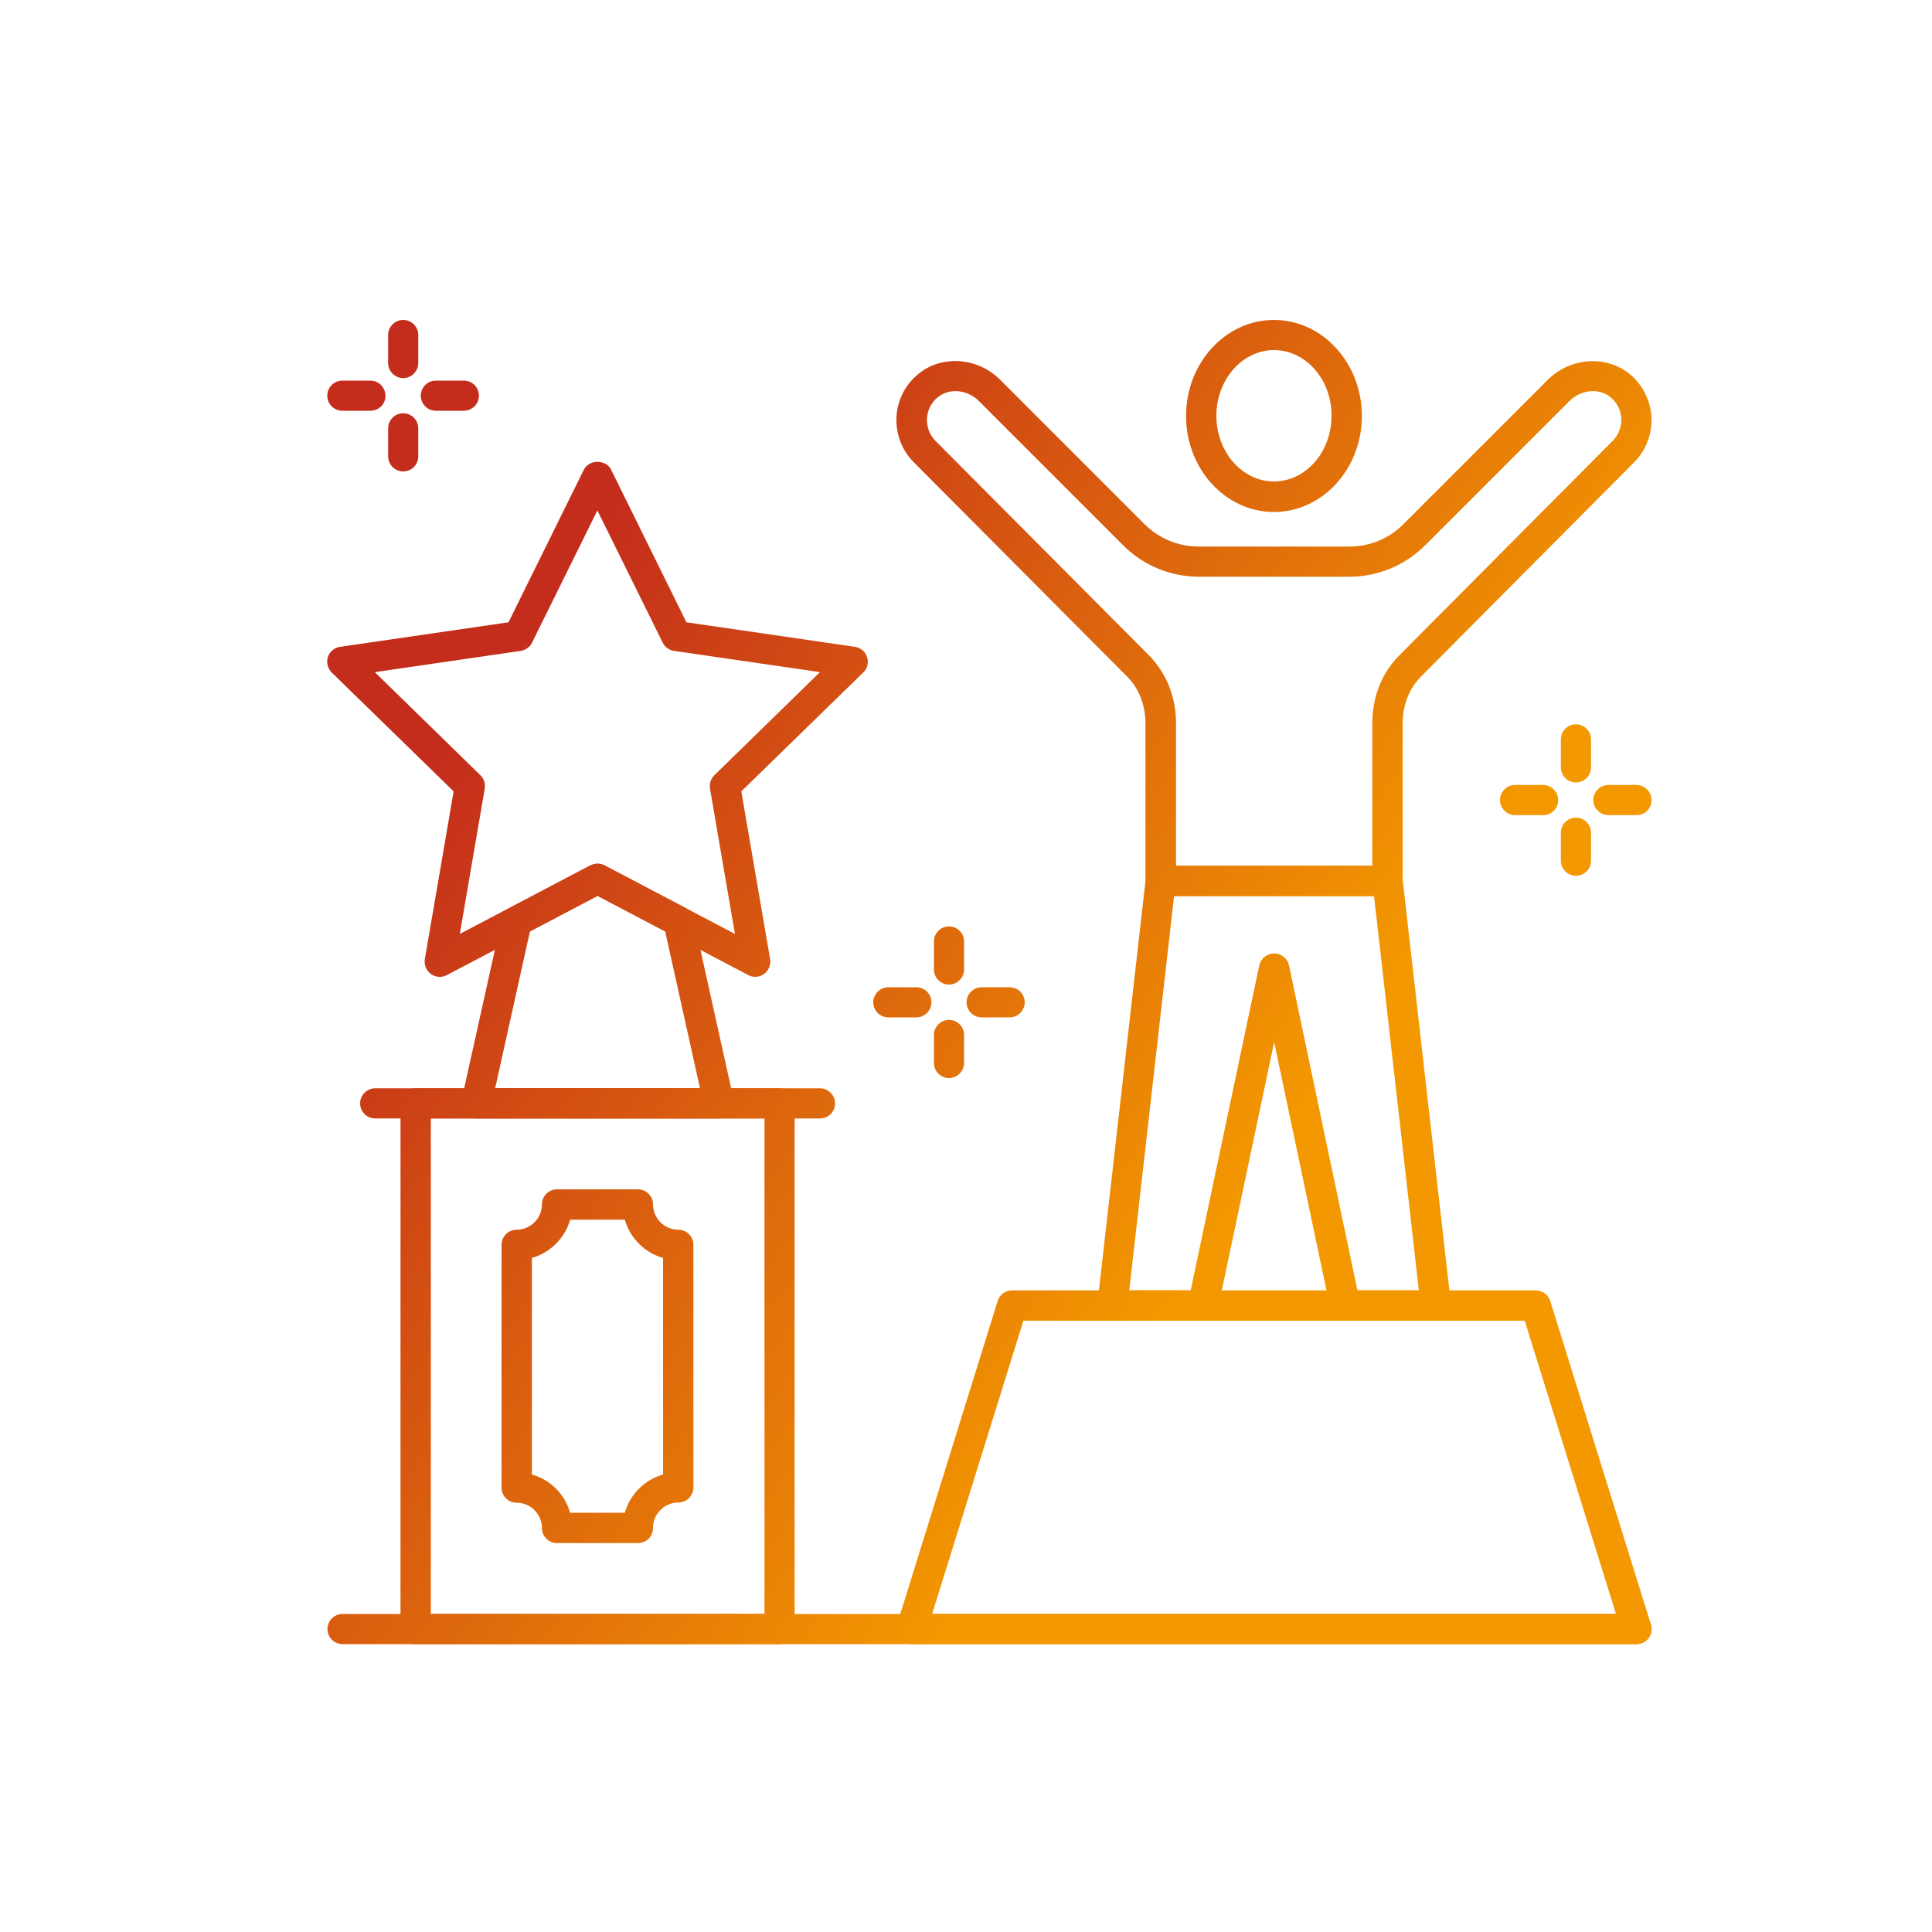 <?xml version="1.0" encoding="utf-8"?>
<!-- Generator: Adobe Illustrator 26.5.0, SVG Export Plug-In . SVG Version: 6.00 Build 0)  -->
<svg version="1.1" id="圖層_1" xmlns="http://www.w3.org/2000/svg" xmlns:xlink="http://www.w3.org/1999/xlink" x="0px" y="0px"
	 viewBox="0 0 100 100" style="enable-background:new 0 0 100 100;" xml:space="preserve">
<style type="text/css">
	.st0{fill:url(#SVGID_1_);}
	.st1{fill:url(#SVGID_00000055700352452054874260000008625860849088180925_);}
	.st2{fill:url(#SVGID_00000170998402067891552640000003692552763470854274_);}
	.st3{fill:url(#SVGID_00000020372315317567563090000001369709772715707279_);}
	.st4{fill:url(#SVGID_00000129206511636661434810000010928095133827103902_);}
	.st5{fill:url(#SVGID_00000008831993489887018830000012076509999682654853_);}
	.st6{fill:url(#SVGID_00000002351236934641476080000015135526018300351154_);}
	.st7{fill:url(#SVGID_00000017478486850716874410000011747610497768093853_);}
	.st8{fill:url(#SVGID_00000038391158475025346150000002702075452644677526_);}
	.st9{fill:url(#SVGID_00000003063854679259224340000011744109232200164487_);}
	.st10{fill:url(#SVGID_00000122691657877081581160000011416874554951887016_);}
	.st11{fill:url(#SVGID_00000039824025255485886320000003436963115526079647_);}
	.st12{fill:url(#SVGID_00000085248977718476723560000010416239310178481849_);}
	.st13{fill:url(#SVGID_00000078756475170723994040000004974127000059123637_);}
	.st14{fill:url(#SVGID_00000021110779146112636510000011269452473983608744_);}
	.st15{fill:url(#SVGID_00000005230921061449463480000008924059279113363869_);}
	.st16{fill:url(#SVGID_00000015319219326368354200000011463381713165519272_);}
	.st17{fill:url(#SVGID_00000017494274425975264700000009536580322030305961_);}
	.st18{fill:url(#SVGID_00000144332761558112751230000000469059113676829858_);}
	.st19{fill:url(#SVGID_00000165913914136396107850000002381862427918245055_);}
	.st20{fill:url(#SVGID_00000163057981780787624330000001057549486009089169_);}
	.st21{fill:url(#SVGID_00000080901671541925341540000017218298848347977095_);}
	.st22{fill:url(#SVGID_00000140015925483475421170000006449441961185475483_);}
	.st23{fill:url(#SVGID_00000153676514008475171070000004957454018579233158_);}
	.st24{fill:url(#SVGID_00000166644189750338977600000001703718993693880240_);}
	.st25{fill:url(#SVGID_00000049193325654918794170000013258873786638855043_);}
	.st26{fill:url(#SVGID_00000104678777559082003870000009859932625021684666_);}
	.st27{fill:url(#SVGID_00000086684032475333930180000016190521586616458425_);}
	.st28{fill:url(#SVGID_00000013911010239100020650000014541117548521755063_);}
	.st29{fill:url(#SVGID_00000013173529894462935190000016804052981499752343_);}
	.st30{fill:url(#SVGID_00000007400761203919163140000001118075952367504525_);}
	.st31{fill:url(#SVGID_00000113314561150630476460000006433000265856581808_);}
	.st32{fill:url(#SVGID_00000170252108880701290130000015416679727112674709_);}
	.st33{fill:url(#SVGID_00000018948904143616787250000015411198392592310698_);}
	.st34{fill:url(#SVGID_00000082341676866041726030000014777276512241106362_);}
	.st35{fill:url(#SVGID_00000128482508461591027920000006690915841659157638_);}
	.st36{fill:url(#SVGID_00000119118249686419221020000012460495911990206116_);}
	.st37{fill:url(#SVGID_00000048492475313859750460000002160826575005790392_);}
	.st38{fill:url(#SVGID_00000065766619019055425440000016157962565064728236_);}
	.st39{fill:url(#SVGID_00000142161616790773318190000008111139452934124203_);}
	.st40{fill:url(#SVGID_00000037680540818617371200000014023147889980481469_);}
	.st41{fill:url(#SVGID_00000059989851292167746290000000640517252725916047_);}
	.st42{fill:url(#SVGID_00000103986511010190240570000001008009155680498569_);}
	.st43{fill:url(#SVGID_00000043455881131329020220000013284965319171766173_);}
	.st44{fill:url(#SVGID_00000063610290782768334840000001445542959507640244_);}
	.st45{fill:url(#SVGID_00000153684476498511277760000016914906312998978696_);}
	.st46{fill:url(#SVGID_00000063596931500808237660000013888174926404989887_);}
	.st47{fill:url(#SVGID_00000139291102683822174240000010816343955004775049_);}
	.st48{fill:url(#SVGID_00000085233670559262360030000004060926744784781739_);}
	.st49{fill:url(#SVGID_00000036252597061927582350000010718500986732250045_);}
	.st50{fill:url(#SVGID_00000181048421791265375390000003624756345382221194_);}
	.st51{fill:url(#SVGID_00000085228076112957195970000004438764660549447101_);}
	.st52{fill:url(#SVGID_00000122697859686123971930000016651888870853333946_);}
	.st53{fill:url(#SVGID_00000129925717826392187430000015834852668267949719_);}
	.st54{fill:url(#SVGID_00000096748854325206903500000017497299746405173162_);}
	.st55{fill:url(#SVGID_00000127003365100619915320000016200383189158339500_);}
	.st56{fill:url(#SVGID_00000138572263677566445900000018194478115400316810_);}
	.st57{fill:url(#SVGID_00000002366942489542944990000011899662187588248969_);}
	.st58{fill:url(#SVGID_00000062889310433824470640000003878695895692259470_);}
	.st59{fill:url(#SVGID_00000146476470774128468040000013426395296408756362_);}
	.st60{fill:url(#SVGID_00000010273929287261499070000010116225572364600463_);}
	.st61{fill:url(#SVGID_00000182500401456432442130000014182203467718256526_);}
	.st62{fill:url(#SVGID_00000059277761663712041100000017849527173515345301_);}
	.st63{fill:url(#SVGID_00000086674963038222804910000007774688885901416844_);}
	.st64{fill:url(#SVGID_00000028326814103244785110000015395330942253513648_);}
	.st65{fill:url(#SVGID_00000005962746194130050380000013726804596569518219_);}
	.st66{fill:url(#SVGID_00000087399945966212275800000002787503186685069986_);}
	.st67{fill:url(#SVGID_00000147211193453730120760000017298720160225971873_);}
	.st68{fill:url(#SVGID_00000087371735278760574780000006163138177100535991_);}
	.st69{fill:url(#SVGID_00000159432918037604996210000005377434641876117179_);}
	.st70{fill:url(#SVGID_00000092441927542403409910000013726405447788022701_);}
	.st71{fill:url(#SVGID_00000067920983973926242220000000839878117674907052_);}
	.st72{fill:url(#SVGID_00000034081651354352178310000009870639374569350276_);}
	.st73{fill:url(#SVGID_00000091003209992442398740000009018010452109080225_);}
	.st74{fill:url(#SVGID_00000029725453927352723360000007395113082607137466_);}
	.st75{fill:url(#SVGID_00000067236942770990375990000012324055000761395094_);}
	.st76{fill:url(#SVGID_00000164480169872763052880000007912263364504098724_);}
	.st77{fill:url(#SVGID_00000103228146174317535230000011675597002558121377_);}
	.st78{fill:url(#SVGID_00000093165882689963128470000015379625525829450675_);}
	.st79{fill:url(#SVGID_00000018234243714428887490000005863756526934772129_);}
	.st80{fill:url(#SVGID_00000140004447359178007350000002543347247272830399_);}
	.st81{fill:url(#SVGID_00000074414588907917295810000005802335558992100768_);}
	.st82{fill:url(#SVGID_00000172401066050137481430000015174186020435857796_);}
	.st83{fill:url(#SVGID_00000044142390573427239230000016545993410326406275_);}
	.st84{fill:url(#SVGID_00000176022562517339737300000004106200991376757890_);}
	.st85{fill:url(#SVGID_00000142135521553225988360000005535430037211217797_);}
	.st86{fill:url(#SVGID_00000041272238083267620330000009545371850463908508_);}
	.st87{fill:url(#SVGID_00000176751162822917255890000005008238292275273100_);}
	.st88{fill:url(#SVGID_00000163783174494031201240000009533764976074432413_);}
	.st89{fill:url(#SVGID_00000148643029396448005720000001086717972928213638_);}
	.st90{fill:url(#SVGID_00000031193746125826542940000006143471037985195141_);}
	.st91{fill:url(#SVGID_00000116920594655735110990000009274670894324327345_);}
	.st92{fill:url(#SVGID_00000093877672719992915650000013470832755614856333_);}
	.st93{fill:url(#SVGID_00000072246016207765155890000000656686029380921758_);}
	.st94{fill:url(#SVGID_00000092449328630185971880000007317990034156666501_);}
	.st95{fill:url(#SVGID_00000035499890581392567190000002186544475430814879_);}
	.st96{fill:url(#SVGID_00000095328427054166439490000005879489542472920990_);}
	.st97{fill:url(#SVGID_00000059309168183420804870000012116750564113771963_);}
	.st98{fill:url(#SVGID_00000134958099406539795840000006951889370909745550_);}
	.st99{fill:url(#SVGID_00000008129050459372960110000007376316191961006772_);}
	.st100{fill:url(#SVGID_00000133512532965883040180000017714138979387919009_);}
	.st101{fill:url(#SVGID_00000115514661283034030320000005395028554370320516_);}
	.st102{fill:url(#SVGID_00000022522779676198849850000002043374091764098191_);}
	.st103{fill:url(#SVGID_00000124132130711878258820000000659734822764430725_);}
	.st104{fill:url(#SVGID_00000114771009624669563840000011949381814089672098_);}
	.st105{fill:url(#SVGID_00000026873105139407154340000002706938432783236008_);}
	.st106{fill:url(#SVGID_00000145777192350669853240000014026643381468977046_);}
	.st107{fill:url(#SVGID_00000078737402573511052630000002491393754335941785_);}
	.st108{fill:url(#SVGID_00000066512793798094722750000009464286410469653642_);}
	.st109{fill:url(#SVGID_00000082366491798783745900000008014785200881834133_);}
	.st110{fill:url(#SVGID_00000027567542762318699600000001896759694836405644_);}
	.st111{fill:url(#SVGID_00000005947466342953523270000011211093537034446486_);}
	.st112{fill:url(#SVGID_00000127767001416285916000000002714307739534935449_);}
	.st113{fill:url(#SVGID_00000007427943740968611840000011689426846684872863_);}
	.st114{fill:url(#SVGID_00000052081279127030979100000006981158532061511814_);}
	.st115{fill:url(#SVGID_00000169529064040418267680000001979088316041641393_);}
	.st116{fill:url(#SVGID_00000036211763846511237350000017199634971677719482_);}
	.st117{fill:url(#SVGID_00000096053887894261993170000005294356895204379311_);}
	.st118{fill:url(#SVGID_00000176029397157965531110000012047273283017940367_);}
	.st119{fill:url(#SVGID_00000022553107124389439230000016672986839089222839_);}
	.st120{fill:url(#SVGID_00000128467226771990743810000014055410399350114946_);}
	.st121{fill:url(#SVGID_00000165195130301297222730000007033511912030365859_);}
	.st122{fill:url(#SVGID_00000079480419179309598200000011996110450841019799_);}
	.st123{fill:url(#SVGID_00000163757384402925838080000003805292278651130789_);}
	.st124{fill:url(#SVGID_00000134932820199027926660000010159852326661484204_);}
	.st125{fill:url(#SVGID_00000069357549288320138000000016393207754240913299_);}
	.st126{fill:url(#SVGID_00000095319597751053675150000017276614575602143662_);}
	.st127{fill:#2C4F80;}
	.st128{fill:url(#SVGID_00000153672599896744261140000004207516819219729578_);}
	.st129{fill:url(#SVGID_00000176032944913005124110000013699632385206464642_);}
	.st130{fill:url(#SVGID_00000115478841922506066390000011318793184042316173_);}
	.st131{fill:url(#SVGID_00000036209083196597879980000013906605653908028811_);}
	.st132{fill:url(#SVGID_00000145020806201771130520000016013240436005397684_);}
	.st133{fill:url(#SVGID_00000107588604280458730120000001095905307370252469_);}
	.st134{fill:url(#SVGID_00000023245232177823601550000004314463320310120331_);}
	.st135{fill:url(#SVGID_00000103244544334233131110000006660881959582065820_);}
	.st136{fill:url(#SVGID_00000054265504646696918840000014878710711742864542_);}
	.st137{fill:url(#SVGID_00000073697410666732618900000002001123369782064058_);}
	.st138{fill:url(#SVGID_00000058554731282851541150000005493857796150989195_);}
	.st139{fill:url(#SVGID_00000046337064711323842020000009166638918487823256_);}
	.st140{fill:url(#SVGID_00000031921961276585408020000010778193172028447654_);}
	.st141{fill:url(#SVGID_00000039131452423451243120000011720400776947455640_);}
	.st142{fill:url(#SVGID_00000165917416373320377400000004875407613187056289_);}
	.st143{fill:url(#SVGID_00000155138237172302688880000001752683357668459648_);}
	.st144{fill:url(#SVGID_00000061460916759308694740000016150382259147650701_);}
	.st145{fill:url(#SVGID_00000168828284265059410910000006169938646189682828_);}
	.st146{fill:url(#SVGID_00000101811564103464708640000014362526902170011811_);}
	.st147{fill:url(#SVGID_00000091013356960620698100000015853220991901426574_);}
	.st148{fill:url(#SVGID_00000021838956326064389970000010309112416050495106_);}
	.st149{fill:url(#SVGID_00000098190426630453825510000016608478716298741913_);}
	.st150{fill:url(#SVGID_00000065046459806675978010000004506068743381230521_);}
	.st151{fill:url(#SVGID_00000158732540401626567630000013953407257037098426_);}
	.st152{fill:url(#SVGID_00000078015992295044384400000017323467877148029597_);}
	.st153{fill:url(#SVGID_00000073680604370732501270000006995908252356111006_);}
	.st154{fill:url(#SVGID_00000027583592693199782810000011960961548220737459_);}
	.st155{fill:url(#SVGID_00000037684694748187468150000009978815058589565615_);}
	.st156{fill:url(#SVGID_00000063607393164556208750000004563961673287423418_);}
	.st157{fill:url(#SVGID_00000159442537887104660410000016970914214404307842_);}
	.st158{fill:url(#SVGID_00000111168176262650228560000015877255237904748462_);}
	.st159{fill:url(#SVGID_00000032636899281481389330000015332354125322819465_);}
	.st160{fill:url(#SVGID_00000165208761099303880720000007080301809113070723_);}
	.st161{fill:url(#SVGID_00000062898432872847761880000004277337801554662057_);}
	.st162{fill:url(#SVGID_00000120547354363419000690000012996530543716781200_);}
	.st163{fill:url(#SVGID_00000178164486896996655660000017562012983020547215_);}
	.st164{fill:url(#SVGID_00000026121781653552370240000009111017365889174923_);}
	.st165{fill:url(#SVGID_00000121280084682759798220000009089822210173517443_);}
	.st166{fill:url(#SVGID_00000031206300266453429160000018226601013688907147_);}
	.st167{fill:url(#SVGID_00000034798362628564195430000010684604939627076785_);}
	.st168{fill:url(#SVGID_00000131343994210115339370000013435086949144295822_);}
	.st169{fill:url(#SVGID_00000150063272947593131280000004043256281833155753_);}
	.st170{fill:url(#SVGID_00000122681426209940081140000005254395350624168376_);}
	.st171{fill:url(#SVGID_00000059989879251943931280000015066288031063022730_);}
	.st172{fill:url(#SVGID_00000047029256839417559390000017268400069505073052_);}
	.st173{fill:url(#SVGID_00000162348409385847719160000011640652467001716360_);}
	.st174{fill:url(#SVGID_00000037653269183195286740000014264696375226322106_);}
	.st175{fill:url(#SVGID_00000171703632245993326720000011225669157178687631_);}
	.st176{fill:url(#SVGID_00000037668977541853432570000017044114316585977224_);}
	.st177{fill:url(#SVGID_00000089558557408772735350000000482890971783118721_);}
	.st178{fill:url(#SVGID_00000065051326015505041700000003402096163347928767_);}
	.st179{fill:url(#SVGID_00000065070042337420368240000002690604371541552263_);}
	.st180{fill:url(#SVGID_00000082346057632492495560000004794244429920054165_);}
	.st181{fill:url(#SVGID_00000013875430978384980340000017253977985425192323_);}
	.st182{fill:url(#SVGID_00000089537346277689304400000014833033319136653990_);}
	.st183{fill:url(#SVGID_00000038380409554415327200000001218150261233855934_);}
	.st184{fill:url(#SVGID_00000056411732336352548990000018381246633855584959_);}
	.st185{fill:url(#SVGID_00000170984195040947256750000000705147972023733131_);}
	.st186{fill:url(#SVGID_00000059296292489840240720000009979335260529928064_);}
	.st187{fill:url(#SVGID_00000055670144080020542530000002923642089988482991_);}
	.st188{fill:url(#SVGID_00000009574371794331651620000003125644819045313175_);}
	.st189{fill:url(#SVGID_00000067946792117573741040000012469507252517088392_);}
	.st190{fill:url(#SVGID_00000118363701867353819700000013632114021108114351_);}
	.st191{fill:url(#SVGID_00000109744078846420991580000007298279361473314471_);}
	.st192{fill:url(#SVGID_00000023246858716996573120000002031144673544648074_);}
	.st193{fill:url(#SVGID_00000055684897435220251000000008949126227606356404_);}
	.st194{fill:url(#SVGID_00000039821245100861297540000002594633405323029427_);}
	.st195{fill:url(#SVGID_00000065760767747878634230000014903434461267326387_);}
	.st196{fill:url(#SVGID_00000081640290379123257830000010595363512196732842_);}
	.st197{fill:url(#SVGID_00000021118787394885157820000001055089098930857097_);}
	.st198{fill:url(#SVGID_00000026842644605929138360000012065355007061125271_);}
	.st199{fill:url(#SVGID_00000039856348651882156610000001318838484499416763_);}
	.st200{fill:url(#SVGID_00000106113580025163293200000017320023991709163929_);}
	.st201{fill:url(#SVGID_00000138570678686296386930000004809795418910774945_);}
	.st202{fill:url(#SVGID_00000166660676336912795020000017717821675718619053_);}
	.st203{fill:url(#SVGID_00000006686609037227133430000000034515657697234308_);}
	.st204{fill:url(#SVGID_00000178201489075981116690000006116559618329030833_);}
	.st205{fill:url(#SVGID_00000122002105199205182100000010839826465815002557_);}
	.st206{fill:url(#SVGID_00000139255130558279872140000014874953715348090538_);}
	.st207{fill:url(#SVGID_00000170273497940813421020000005541377070150063784_);}
	.st208{fill:url(#SVGID_00000035509415315641858840000011397519691581257627_);}
	.st209{fill:url(#SVGID_00000078045022829344199240000003922737479439111304_);}
	.st210{fill:url(#SVGID_00000010303847639498165470000005302030410097676203_);}
	.st211{fill:url(#SVGID_00000044169887414696354330000010657340904566004149_);}
	.st212{fill:url(#SVGID_00000152260380804276334590000004417877688618001550_);}
	.st213{fill:url(#SVGID_00000070114467522145362450000000575594413647617726_);}
	.st214{fill:url(#SVGID_00000139272008815094122990000007319557770860841133_);}
	.st215{fill:url(#SVGID_00000122695602857236636840000001768778159684376471_);}
	.st216{fill:url(#SVGID_00000070100785850571210270000007749810376849296017_);}
	.st217{fill:url(#SVGID_00000044163552917857433610000002203200576794572444_);}
	.st218{fill:url(#SVGID_00000048472622375034488400000006978351562039359148_);}
	.st219{fill:url(#SVGID_00000155844472806420380480000008882947112331083432_);}
	.st220{fill:url(#SVGID_00000002367023311916241630000014296064349762468791_);}
	.st221{fill:url(#SVGID_00000088098189677188922810000004614358245736748964_);}
	.st222{fill:url(#SVGID_00000120537822975489220820000002030052411631712412_);}
	.st223{fill:url(#SVGID_00000075884818283910030160000001060337014597494163_);}
	.st224{fill:url(#SVGID_00000160907582715319670230000010132390863252989847_);}
	.st225{fill:url(#SVGID_00000021115900956616580210000001152992351718265516_);}
	.st226{fill:url(#SVGID_00000128480047404936913630000014046055809481414030_);}
	.st227{fill:url(#SVGID_00000039833089339351877970000011228769543792833691_);}
	.st228{fill:url(#SVGID_00000131351718455921865500000001212338697629659564_);}
</style>
<g>
	<linearGradient id="SVGID_1_" gradientUnits="userSpaceOnUse" x1="88.541" y1="93.19" x2="11.199" y2="40.271">
		<stop  offset="0.4" style="stop-color:#F39800"/>
		<stop  offset="0.904" style="stop-color:#C42D1B"/>
	</linearGradient>
	<path class="st0" d="M84.7,85.1H47.18c-0.25,0-0.48-0.12-0.63-0.32c-0.15-0.2-0.19-0.46-0.12-0.7l5.21-16.74
		c0.1-0.33,0.41-0.55,0.75-0.55h27.1c0.34,0,0.65,0.22,0.75,0.55l5.21,16.74c0.07,0.24,0.03,0.5-0.12,0.7
		C85.19,84.98,84.95,85.1,84.7,85.1z M48.25,83.53h35.39l-4.72-15.17H52.97L48.25,83.53z"/>
	
		<linearGradient id="SVGID_00000045585893109230860670000008612629239331090878_" gradientUnits="userSpaceOnUse" x1="97.997" y1="79.37" x2="20.654" y2="26.451">
		<stop  offset="0.4" style="stop-color:#F39800"/>
		<stop  offset="0.904" style="stop-color:#C42D1B"/>
	</linearGradient>
	<path style="fill:url(#SVGID_00000045585893109230860670000008612629239331090878_);" d="M74.32,68.36h-4.69
		c-0.37,0-0.69-0.26-0.77-0.62l-2.91-13.8l-2.91,13.8c-0.08,0.36-0.4,0.62-0.77,0.62h-4.69c-0.22,0-0.44-0.1-0.59-0.26
		c-0.15-0.17-0.22-0.39-0.19-0.61l2.5-21.98c0.05-0.4,0.38-0.7,0.78-0.7h11.74c0.4,0,0.73,0.3,0.78,0.7l2.5,21.98
		c0.03,0.22-0.05,0.44-0.19,0.61C74.75,68.26,74.54,68.36,74.32,68.36z M70.26,66.79h3.18l-2.32-20.41H60.77l-2.32,20.41h3.18
		l3.55-16.82c0.08-0.36,0.4-0.62,0.77-0.62c0.37,0,0.69,0.26,0.77,0.62L70.26,66.79z"/>
	
		<linearGradient id="SVGID_00000054964926009533013970000016250495239247441067_" gradientUnits="userSpaceOnUse" x1="111.413" y1="59.761" x2="34.071" y2="6.843">
		<stop  offset="0.4" style="stop-color:#F39800"/>
		<stop  offset="0.904" style="stop-color:#C42D1B"/>
	</linearGradient>
	<path style="fill:url(#SVGID_00000054964926009533013970000016250495239247441067_);" d="M71.81,46.38H60.07
		c-0.43,0-0.78-0.35-0.78-0.78v-8.16c0-0.92-0.33-1.79-0.91-2.38L47.3,23.93c-0.62-0.62-0.94-1.47-0.9-2.34
		c0.04-0.87,0.46-1.69,1.14-2.24c1.21-0.99,3.07-0.86,4.23,0.31l7.46,7.46c0.75,0.75,1.75,1.17,2.82,1.17h7.78
		c1.07,0,2.07-0.41,2.82-1.17l7.46-7.46c1.16-1.16,3.02-1.29,4.23-0.31v0c0.68,0.56,1.09,1.37,1.14,2.24
		c0.04,0.87-0.29,1.73-0.9,2.34L73.53,35.04c-0.6,0.61-0.93,1.48-0.93,2.39v8.16C72.6,46.03,72.25,46.38,71.81,46.38z M60.86,44.81
		h10.17v-7.37c0-1.35,0.48-2.58,1.36-3.48l11.08-11.14c0.3-0.3,0.47-0.73,0.45-1.15c-0.02-0.44-0.22-0.83-0.56-1.11l0,0
		c-0.59-0.49-1.53-0.4-2.13,0.2l-7.46,7.46c-1.05,1.05-2.45,1.63-3.93,1.63h-7.78c-1.49,0-2.88-0.58-3.93-1.63l-7.46-7.46
		c-0.6-0.6-1.53-0.69-2.13-0.2c-0.34,0.28-0.54,0.67-0.56,1.11c-0.02,0.43,0.14,0.85,0.44,1.15l11.06,11.11
		c0.9,0.92,1.39,2.16,1.39,3.5V44.81z"/>
	
		<linearGradient id="SVGID_00000018219034096603985140000004252620905772485286_" gradientUnits="userSpaceOnUse" x1="114.734" y1="54.908" x2="37.391" y2="1.989">
		<stop  offset="0.4" style="stop-color:#F39800"/>
		<stop  offset="0.904" style="stop-color:#C42D1B"/>
	</linearGradient>
	<path style="fill:url(#SVGID_00000018219034096603985140000004252620905772485286_);" d="M65.94,26.5c-2.51,0-4.55-2.23-4.55-4.97
		c0-2.74,2.04-4.97,4.55-4.97c2.51,0,4.55,2.23,4.55,4.97C70.49,24.27,68.45,26.5,65.94,26.5z M65.94,18.12
		c-1.64,0-2.98,1.53-2.98,3.4c0,1.88,1.34,3.4,2.98,3.4c1.64,0,2.98-1.52,2.98-3.4C68.93,19.65,67.59,18.12,65.94,18.12z"/>
	
		<linearGradient id="SVGID_00000054958583910644274500000017145104220297878199_" gradientUnits="userSpaceOnUse" x1="80.774" y1="104.541" x2="3.432" y2="51.623">
		<stop  offset="0.4" style="stop-color:#F39800"/>
		<stop  offset="0.904" style="stop-color:#C42D1B"/>
	</linearGradient>
	<path style="fill:url(#SVGID_00000054958583910644274500000017145104220297878199_);" d="M17.73,85.1c-0.43,0-0.78-0.35-0.78-0.78
		c0-0.43,0.35-0.78,0.78-0.78l66.98,0c0.43,0,0.78,0.35,0.78,0.78c0,0.43-0.35,0.78-0.78,0.78L17.73,85.1z"/>
	
		<linearGradient id="SVGID_00000121958718447284213220000011671312630852795538_" gradientUnits="userSpaceOnUse" x1="88.849" y1="92.74" x2="11.506" y2="39.822">
		<stop  offset="0.4" style="stop-color:#F39800"/>
		<stop  offset="0.904" style="stop-color:#C42D1B"/>
	</linearGradient>
	<path style="fill:url(#SVGID_00000121958718447284213220000011671312630852795538_);" d="M37.21,57.89H24.65
		c-0.24,0-0.46-0.11-0.61-0.29c-0.15-0.19-0.21-0.43-0.15-0.66l2.09-9.42c0.05-0.22,0.2-0.42,0.4-0.52l4.19-2.2
		c0.23-0.12,0.5-0.12,0.73,0l4.19,2.2c0.2,0.11,0.35,0.3,0.4,0.52l2.09,9.42c0.05,0.23-0.01,0.48-0.15,0.66
		C37.67,57.78,37.45,57.89,37.21,57.89z M25.63,56.32h10.6l-1.8-8.11l-3.5-1.84l-3.5,1.84L25.63,56.32z"/>
	
		<linearGradient id="SVGID_00000083062543310329778080000002999549819779694977_" gradientUnits="userSpaceOnUse" x1="80.647" y1="104.728" x2="3.304" y2="51.809">
		<stop  offset="0.4" style="stop-color:#F39800"/>
		<stop  offset="0.904" style="stop-color:#C42D1B"/>
	</linearGradient>
	<path style="fill:url(#SVGID_00000083062543310329778080000002999549819779694977_);" d="M40.35,85.1H21.51
		c-0.43,0-0.78-0.35-0.78-0.78V57.11c0-0.43,0.35-0.78,0.78-0.78h18.84c0.43,0,0.78,0.35,0.78,0.78v27.21
		C41.13,84.75,40.78,85.1,40.35,85.1z M22.3,83.53h17.27V57.89H22.3V83.53z"/>
	
		<linearGradient id="SVGID_00000150060202644022609920000008695474049174903958_" gradientUnits="userSpaceOnUse" x1="80.647" y1="104.728" x2="3.304" y2="51.809">
		<stop  offset="0.4" style="stop-color:#F39800"/>
		<stop  offset="0.904" style="stop-color:#C42D1B"/>
	</linearGradient>
	<path style="fill:url(#SVGID_00000150060202644022609920000008695474049174903958_);" d="M33.02,79.87h-4.19
		c-0.43,0-0.78-0.35-0.78-0.78c0-0.72-0.59-1.31-1.31-1.31c-0.43,0-0.78-0.35-0.78-0.78V64.43c0-0.43,0.35-0.78,0.78-0.78
		c0.72,0,1.31-0.59,1.31-1.31c0-0.43,0.35-0.78,0.78-0.78h4.19c0.43,0,0.78,0.35,0.78,0.78c0,0.72,0.59,1.31,1.31,1.31
		c0.43,0,0.78,0.35,0.78,0.78v12.56c0,0.43-0.35,0.78-0.78,0.78c-0.72,0-1.31,0.59-1.31,1.31C33.81,79.52,33.46,79.87,33.02,79.87z
		 M29.51,78.3h2.83c0.27-0.96,1.03-1.71,1.98-1.98V65.11c-0.96-0.27-1.71-1.03-1.98-1.98h-2.83c-0.27,0.96-1.03,1.71-1.98,1.98
		v11.21C28.49,76.59,29.24,77.34,29.51,78.3z"/>
	
		<linearGradient id="SVGID_00000080195582360648895630000012655515409443062717_" gradientUnits="userSpaceOnUse" x1="86.988" y1="95.46" x2="9.645" y2="42.542">
		<stop  offset="0.4" style="stop-color:#F39800"/>
		<stop  offset="0.904" style="stop-color:#C42D1B"/>
	</linearGradient>
	<path style="fill:url(#SVGID_00000080195582360648895630000012655515409443062717_);" d="M42.44,57.89H19.42
		c-0.43,0-0.78-0.35-0.78-0.78c0-0.43,0.35-0.78,0.78-0.78h23.02c0.43,0,0.78,0.35,0.78,0.78C43.23,57.54,42.88,57.89,42.44,57.89z"
		/>
	
		<linearGradient id="SVGID_00000021111419233866071710000015435867287137651595_" gradientUnits="userSpaceOnUse" x1="109.68" y1="62.294" x2="32.338" y2="9.375">
		<stop  offset="0.4" style="stop-color:#F39800"/>
		<stop  offset="0.904" style="stop-color:#C42D1B"/>
	</linearGradient>
	<path style="fill:url(#SVGID_00000021111419233866071710000015435867287137651595_);" d="M79.87,42.19h-1.45
		c-0.43,0-0.78-0.35-0.78-0.78c0-0.43,0.35-0.78,0.78-0.78h1.45c0.43,0,0.78,0.35,0.78,0.78C80.66,41.84,80.31,42.19,79.87,42.19z"
		/>
	
		<linearGradient id="SVGID_00000001632107175634187640000000705206424542161536_" gradientUnits="userSpaceOnUse" x1="111.221" y1="60.043" x2="33.878" y2="7.124">
		<stop  offset="0.4" style="stop-color:#F39800"/>
		<stop  offset="0.904" style="stop-color:#C42D1B"/>
	</linearGradient>
	<path style="fill:url(#SVGID_00000001632107175634187640000000705206424542161536_);" d="M84.7,42.19h-1.45
		c-0.43,0-0.78-0.35-0.78-0.78c0-0.43,0.35-0.78,0.78-0.78h1.45c0.43,0,0.78,0.35,0.78,0.78C85.49,41.84,85.14,42.19,84.7,42.19z"/>
	
		<linearGradient id="SVGID_00000045592881386863334420000006859396004601439911_" gradientUnits="userSpaceOnUse" x1="109.325" y1="62.813" x2="31.983" y2="9.895">
		<stop  offset="0.4" style="stop-color:#F39800"/>
		<stop  offset="0.904" style="stop-color:#C42D1B"/>
	</linearGradient>
	<path style="fill:url(#SVGID_00000045592881386863334420000006859396004601439911_);" d="M81.57,45.33c-0.43,0-0.78-0.35-0.78-0.78
		v-1.45c0-0.43,0.35-0.78,0.78-0.78s0.78,0.35,0.78,0.78v1.45C82.35,44.98,82,45.33,81.57,45.33z"/>
	
		<linearGradient id="SVGID_00000164516357135367105400000014066279977003026079_" gradientUnits="userSpaceOnUse" x1="111.576" y1="59.523" x2="34.234" y2="6.604">
		<stop  offset="0.4" style="stop-color:#F39800"/>
		<stop  offset="0.904" style="stop-color:#C42D1B"/>
	</linearGradient>
	<path style="fill:url(#SVGID_00000164516357135367105400000014066279977003026079_);" d="M81.57,40.5c-0.43,0-0.78-0.35-0.78-0.78
		v-1.45c0-0.43,0.35-0.78,0.78-0.78s0.78,0.35,0.78,0.78v1.45C82.35,40.15,82,40.5,81.57,40.5z"/>
	
		<linearGradient id="SVGID_00000109011742766273299930000002918147054857467811_" gradientUnits="userSpaceOnUse" x1="94.457" y1="84.544" x2="17.114" y2="31.625">
		<stop  offset="0.4" style="stop-color:#F39800"/>
		<stop  offset="0.904" style="stop-color:#C42D1B"/>
	</linearGradient>
	<path style="fill:url(#SVGID_00000109011742766273299930000002918147054857467811_);" d="M47.43,52.66h-1.45
		c-0.43,0-0.78-0.35-0.78-0.78c0-0.43,0.35-0.78,0.78-0.78h1.45c0.43,0,0.78,0.35,0.78,0.78C48.21,52.3,47.86,52.66,47.43,52.66z"/>
	
		<linearGradient id="SVGID_00000181803336682589690640000008616894473273189038_" gradientUnits="userSpaceOnUse" x1="95.997" y1="82.293" x2="18.654" y2="29.374">
		<stop  offset="0.4" style="stop-color:#F39800"/>
		<stop  offset="0.904" style="stop-color:#C42D1B"/>
	</linearGradient>
	<path style="fill:url(#SVGID_00000181803336682589690640000008616894473273189038_);" d="M52.26,52.66h-1.45
		c-0.43,0-0.78-0.35-0.78-0.78c0-0.43,0.35-0.78,0.78-0.78h1.45c0.43,0,0.78,0.35,0.78,0.78C53.04,52.3,52.69,52.66,52.26,52.66z"/>
	
		<linearGradient id="SVGID_00000172418961133950781080000009303619431113941181_" gradientUnits="userSpaceOnUse" x1="94.102" y1="85.063" x2="16.759" y2="32.144">
		<stop  offset="0.4" style="stop-color:#F39800"/>
		<stop  offset="0.904" style="stop-color:#C42D1B"/>
	</linearGradient>
	<path style="fill:url(#SVGID_00000172418961133950781080000009303619431113941181_);" d="M49.12,55.8c-0.43,0-0.78-0.35-0.78-0.78
		v-1.45c0-0.43,0.35-0.78,0.78-0.78c0.43,0,0.78,0.35,0.78,0.78v1.45C49.9,55.44,49.55,55.8,49.12,55.8z"/>
	
		<linearGradient id="SVGID_00000145775793411361566370000005819523256824504236_" gradientUnits="userSpaceOnUse" x1="96.353" y1="81.773" x2="19.01" y2="28.854">
		<stop  offset="0.4" style="stop-color:#F39800"/>
		<stop  offset="0.904" style="stop-color:#C42D1B"/>
	</linearGradient>
	<path style="fill:url(#SVGID_00000145775793411361566370000005819523256824504236_);" d="M49.12,50.96c-0.43,0-0.78-0.35-0.78-0.78
		v-1.45c0-0.43,0.35-0.78,0.78-0.78c0.43,0,0.78,0.35,0.78,0.78v1.45C49.9,50.61,49.55,50.96,49.12,50.96z"/>
	
		<linearGradient id="SVGID_00000096052802890608546250000014588950922872570250_" gradientUnits="userSpaceOnUse" x1="100.078" y1="76.328" x2="22.735" y2="23.41">
		<stop  offset="0.4" style="stop-color:#F39800"/>
		<stop  offset="0.904" style="stop-color:#C42D1B"/>
	</linearGradient>
	<path style="fill:url(#SVGID_00000096052802890608546250000014588950922872570250_);" d="M19.17,21.26h-1.45
		c-0.43,0-0.78-0.35-0.78-0.78c0-0.43,0.35-0.78,0.78-0.78h1.45c0.43,0,0.78,0.35,0.78,0.78C19.96,20.91,19.61,21.26,19.17,21.26z"
		/>
	
		<linearGradient id="SVGID_00000008144984277326243360000012452883553295113105_" gradientUnits="userSpaceOnUse" x1="101.618" y1="74.077" x2="24.276" y2="21.158">
		<stop  offset="0.4" style="stop-color:#F39800"/>
		<stop  offset="0.904" style="stop-color:#C42D1B"/>
	</linearGradient>
	<path style="fill:url(#SVGID_00000008144984277326243360000012452883553295113105_);" d="M24.01,21.26h-1.45
		c-0.43,0-0.78-0.35-0.78-0.78c0-0.43,0.35-0.78,0.78-0.78h1.45c0.43,0,0.78,0.35,0.78,0.78C24.79,20.91,24.44,21.26,24.01,21.26z"
		/>
	
		<linearGradient id="SVGID_00000176037420786340510650000007786754454973881524_" gradientUnits="userSpaceOnUse" x1="99.723" y1="76.848" x2="22.38" y2="23.929">
		<stop  offset="0.4" style="stop-color:#F39800"/>
		<stop  offset="0.904" style="stop-color:#C42D1B"/>
	</linearGradient>
	<path style="fill:url(#SVGID_00000176037420786340510650000007786754454973881524_);" d="M20.87,24.4c-0.43,0-0.78-0.35-0.78-0.78
		v-1.45c0-0.43,0.35-0.78,0.78-0.78c0.43,0,0.78,0.35,0.78,0.78v1.45C21.65,24.05,21.3,24.4,20.87,24.4z"/>
	
		<linearGradient id="SVGID_00000079448868217328211780000013265996237001996931_" gradientUnits="userSpaceOnUse" x1="101.974" y1="73.558" x2="24.631" y2="20.639">
		<stop  offset="0.4" style="stop-color:#F39800"/>
		<stop  offset="0.904" style="stop-color:#C42D1B"/>
	</linearGradient>
	<path style="fill:url(#SVGID_00000079448868217328211780000013265996237001996931_);" d="M20.87,19.57c-0.43,0-0.78-0.35-0.78-0.78
		v-1.45c0-0.43,0.35-0.78,0.78-0.78c0.43,0,0.78,0.35,0.78,0.78v1.45C21.65,19.22,21.3,19.57,20.87,19.57z"/>
	
		<linearGradient id="SVGID_00000036212285488788235910000001015131396723074946_" gradientUnits="userSpaceOnUse" x1="94.951" y1="83.823" x2="17.608" y2="30.904">
		<stop  offset="0.4" style="stop-color:#F39800"/>
		<stop  offset="0.904" style="stop-color:#C42D1B"/>
	</linearGradient>
	<path style="fill:url(#SVGID_00000036212285488788235910000001015131396723074946_);" d="M39.09,50.56c-0.12,0-0.25-0.03-0.36-0.09
		l-7.8-4.1l-7.8,4.1c-0.26,0.14-0.59,0.12-0.83-0.06c-0.24-0.18-0.36-0.47-0.31-0.77l1.49-8.68l-6.31-6.15
		c-0.21-0.21-0.29-0.52-0.2-0.8c0.09-0.28,0.34-0.49,0.63-0.53l8.72-1.27l3.9-7.9c0.27-0.54,1.14-0.54,1.41,0l3.9,7.9l8.72,1.27
		c0.3,0.04,0.54,0.25,0.63,0.53c0.09,0.28,0.02,0.6-0.2,0.8l-6.31,6.15l1.49,8.68c0.05,0.29-0.07,0.59-0.31,0.77
		C39.42,50.51,39.25,50.56,39.09,50.56z M30.93,44.7c0.13,0,0.25,0.03,0.36,0.09l6.75,3.55l-1.29-7.52
		c-0.04-0.25,0.04-0.52,0.23-0.7l5.46-5.33l-7.55-1.1c-0.26-0.04-0.48-0.2-0.59-0.43l-3.38-6.84l-3.38,6.84
		c-0.11,0.23-0.34,0.39-0.59,0.43l-7.55,1.1l5.46,5.33c0.19,0.18,0.27,0.44,0.23,0.7l-1.29,7.52l6.75-3.55
		C30.68,44.73,30.81,44.7,30.93,44.7z"/>
</g>
</svg>
